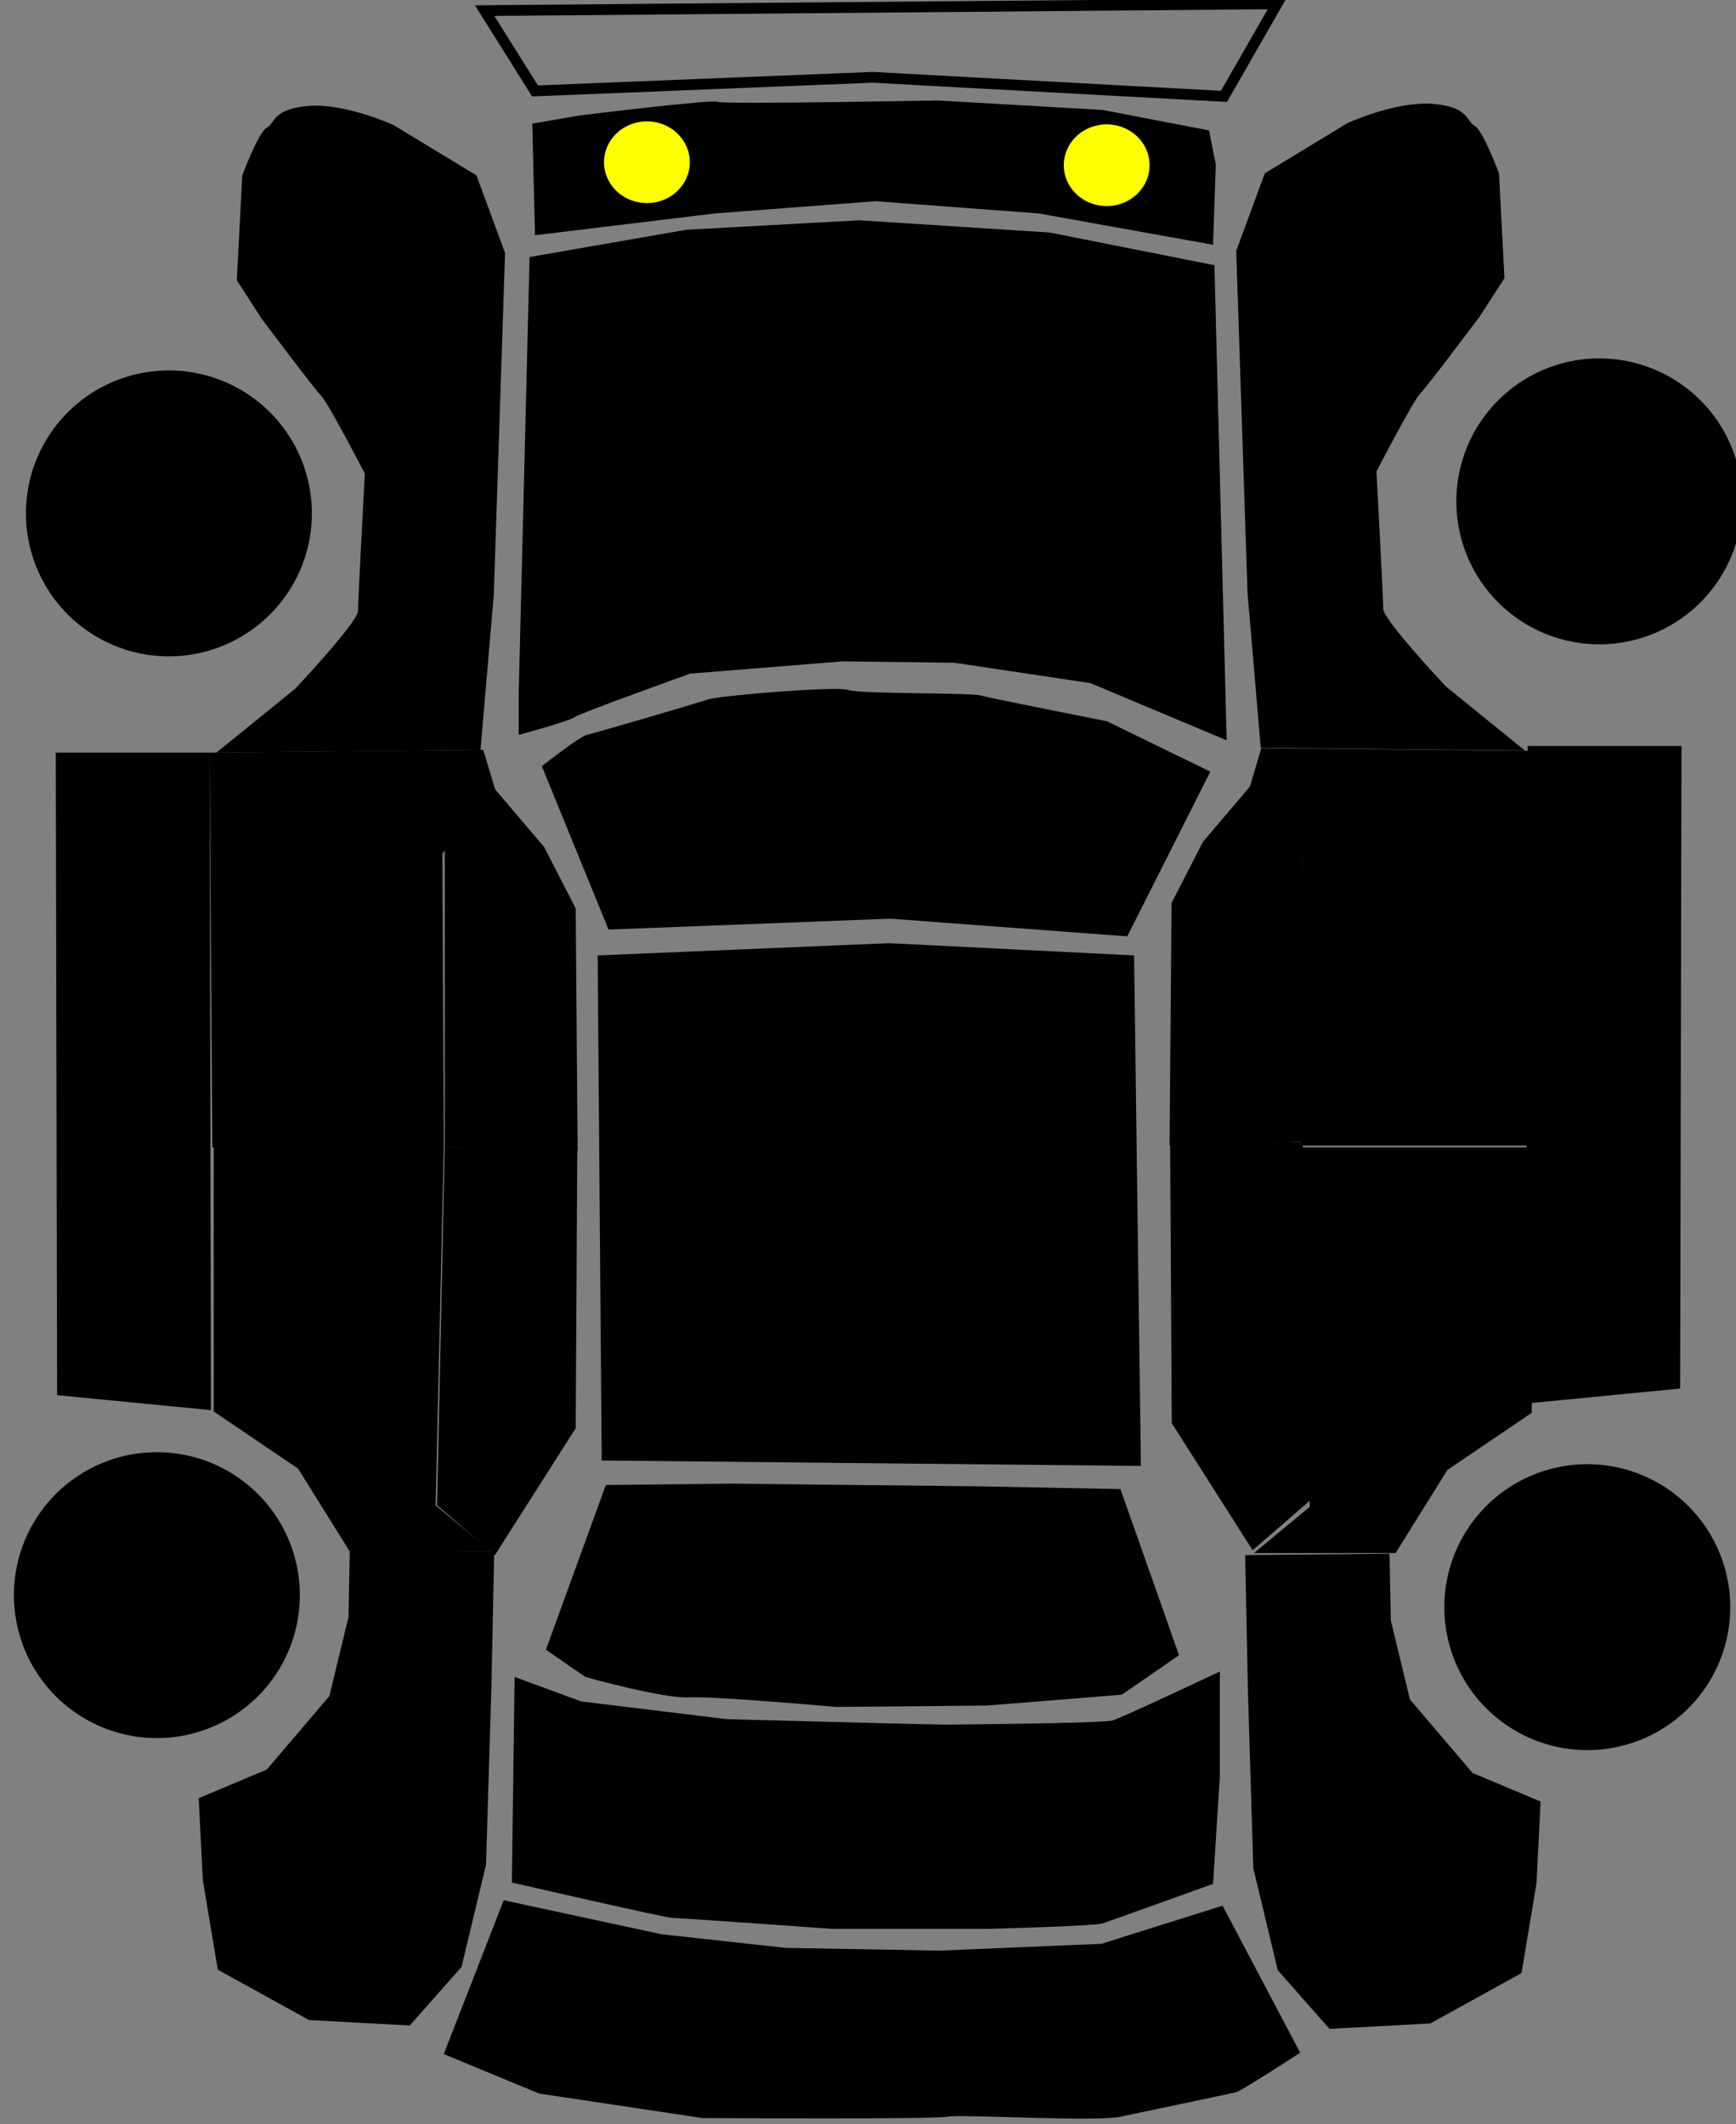 <?xml version="1.0" encoding="UTF-8" standalone="no"?>
<!-- Created with Inkscape (http://www.inkscape.org/) -->

<svg
   xmlns:dc="http://purl.org/dc/elements/1.1/"
   xmlns:cc="http://creativecommons.org/ns#"
   xmlns:rdf="http://www.w3.org/1999/02/22-rdf-syntax-ns#"
   xmlns:svg="http://www.w3.org/2000/svg"
   xmlns="http://www.w3.org/2000/svg"
   xmlns:sodipodi="http://sodipodi.sourceforge.net/DTD/sodipodi-0.dtd"
   xmlns:inkscape="http://www.inkscape.org/namespaces/inkscape"
   width="161"
   height="197"
   id="svg2"
   version="1.1"
   inkscape:version="0.48.4 r9939"
   sodipodi:docname="drawing.svg">
  <rect width="100%" height="100%" fill="#808080" stroke="none"/>
  <defs
     id="defs3206" />
  <sodipodi:namedview
     pagecolor="#ffffff"
     bordercolor="#666666"
     borderopacity="1"
     objecttolerance="10"
     gridtolerance="10"
     guidetolerance="10"
     inkscape:pageopacity="0"
     inkscape:pageshadow="2"
     inkscape:window-width="1317"
     inkscape:window-height="750"
     id="namedview3204"
     showgrid="false"
     inkscape:zoom="1.2685914"
     inkscape:cx="98.379242"
     inkscape:cy="59.102137"
     inkscape:window-x="49"
     inkscape:window-y="18"
     inkscape:window-maximized="1"
     inkscape:current-layer="svg2"
     height="524.41px" />
  <path
     d="m 45.891,144.251 -5.357,-4.643 0.714,-33.214 12.291,0.105 -0.148,25.967 z"
     id="path3792"
     inkscape:connector-curvature="0" />
  <path
     d="m 53.57,106.751 -0.179,-22.5 -2.929,-5.697 -4.571,-5.374 -4.643,5.714 0,27.5 z"
     id="path3794"
     inkscape:connector-curvature="0" />
  <path
     d="m 56.437,86.216 26.138,-1.01 21.971,1.641 7.702,-15.279 -9.596,-4.672 c 0,0 -10.859,-2.147 -11.743,-2.399 -0.884,-0.253 -11.364,-0.126 -12.248,-0.505 -0.884,-0.379 -11.869,0.505 -13.006,0.884 -1.136,0.379 -10.607,3.157 -11.238,3.283 -0.631,0.126 -4.167,2.904 -4.167,2.904 z"
     id="path3796"
     inkscape:connector-curvature="0" />
  <path
     d="m 55.427,88.615 27.022,-1.136 22.728,1.136 0.631,47.351 -50.003,-0.505 z"
     id="path3798"
     inkscape:connector-curvature="0" />
  <path
     d="m 49.114,23.839 14.521,-2.525 16.036,-0.884 17.678,1.136 15.279,3.03 1.136,44.068 -12.627,-5.303 -12.627,-1.894 -10.354,-0.126 -14.142,1.136 c 0,0 -10.228,3.662 -10.733,4.041 -0.505,0.379 -5.177,1.641 -5.177,1.641 l 0,-3.788 z"
     id="path3852"
     inkscape:connector-curvature="0" />
  <path
     d="m 49.366,11.464 0.253,10.354 16.668,-2.02 14.9,-1.136 15.152,1.136 16.162,2.904 0.253,-7.45 -0.631,-3.157 -9.849,-1.894 -15.279,-0.884 c 0,0 -19.951,0.379 -20.456,0.126 -0.505,-0.253 -12.753,1.263 -12.753,1.263 z"
     id="path3854"
     inkscape:connector-curvature="0" />
  <path
     id="path3856"
     d="m 106.614,15.325 a 3.977,3.788 0 1 1 -7.955,0 3.977,3.788 0 1 1 7.955,0 z"
     inkscape:connector-curvature="0"
     style="fill:#ffff00" />
  <path
     id="path3856-3"
     d="m 63.974,15.047 a 3.977,3.788 0 1 1 -7.955,0 3.977,3.788 0 1 1 7.955,0 z"
     inkscape:connector-curvature="0"
     style="fill:#ffff00" />
  <path
     d="m 45.957,73.336 -1.136,-3.788 -25.38,0.253 0.253,36.618 21.466,0 -0.126,-27.274 z"
     id="path3876"
     inkscape:connector-curvature="0" />
  <path
     d="m 19.819,106.292 0,24.622 7.829,5.303 4.798,7.702 13.132,0 -5.177,-4.293 0.758,-33.335 z"
     id="path3878"
     inkscape:connector-curvature="0" />
  <path
     d="m 45.831,143.921 -0.253,12.374 -0.505,16.668 -2.273,9.47 -4.798,5.43 -9.344,-0.505 -8.46,-4.672 -1.389,-8.334 -0.379,-7.576 6.313,-2.652 5.808,-6.819 1.768,-7.324 0.126,-6.187 z"
     id="path3880"
     inkscape:connector-curvature="0" />
  <path
     d="m 20.072,69.801 7.324,-5.935 c 0,0 5.808,-6.187 5.808,-7.197 0,-1.01 0.631,-12.753 0.631,-12.753 0,0 -3.409,-6.566 -4.041,-7.197 -0.631,-0.631 -5.556,-7.197 -5.556,-7.197 l -2.273,-3.536 0.505,-9.723 c 0,0 1.515,-4.041 2.273,-4.419 0.758,-0.379 0.505,-1.768 3.914,-2.02 3.409,-0.253 7.829,1.768 7.829,1.768 l 7.702,4.672 2.652,7.197 -1.046,31.704 -1.227,14.384 z"
     id="path3882"
     inkscape:connector-curvature="0" />
  <path
     style="color:#000000;fill:none;stroke:#000000;stroke-width:1px;stroke-linecap:butt;stroke-linejoin:miter;stroke-miterlimit:4;stroke-opacity:1;stroke-dasharray:none;stroke-dashoffset:0;marker:none;visibility:visible;display:inline;overflow:visible;enable-background:accumulate"
     d="m 44.947,0.984 4.672,7.45 31.315,-1.263 32.577,1.768 4.925,-8.586 z"
     id="path3884"
     inkscape:connector-curvature="0" />
  <path
     d="m 19.44,69.801 -14.268,0 0.126,59.599 14.268,1.389 z"
     id="path3886"
     inkscape:connector-curvature="0" />
  <path
     id="path3888"
     d="m 27.807,147.948 a 13.258,13.258 0 0 1 -26.517,0 13.258,13.258 0 1 1 26.517,0 z"
     inkscape:connector-curvature="0" />
  <path
     id="path3888-3"
     d="m 160.467,149.063 a 13.258,13.258 0 0 1 -26.517,0 13.258,13.258 0 1 1 26.517,0 z"
     inkscape:connector-curvature="0" />
  <path
     d="m 50.629,153.012 5.556,-15.279 11.617,-0.126 23.234,0.253 12.879,0.253 5.43,15.405 -5.303,3.662 -12.501,1.01 -14.016,0.126 c 0,0 -11.238,-1.01 -13.637,-0.884 -2.399,0.126 -9.596,-1.894 -9.596,-1.894 z"
     id="path3919"
     inkscape:connector-curvature="0" />
  <path
     d="m 47.725,155.537 -0.253,19.067 c 0,0 14.268,3.283 14.9,3.283 0.631,0 14.773,1.01 14.773,1.01 l 14.647,0 c 0,0 9.723,-0.253 10.48,-0.505 0.758,-0.253 10.228,-3.662 10.228,-3.662 l 0.631,-9.975 0,-9.723 c 0,0 -9.091,4.293 -9.975,4.546 -0.884,0.253 -14.647,0.379 -15.657,0.379 -1.01,0 -20.077,-0.505 -20.077,-0.505 l -13.511,-1.641 z"
     id="path3921"
     inkscape:connector-curvature="0" />
  <path
     d="m 46.714,176.246 -5.556,14.268 8.839,3.662 15.152,2.273 c 0,0 21.466,0.126 22.728,-0.126 1.263,-0.253 13.637,0.505 16.036,0 2.399,-0.505 10.228,-2.147 10.733,-2.273 0.505,-0.126 5.935,-3.662 5.935,-3.662 l -7.197,-13.637 -11.238,3.536 -15.026,0.631 -14.268,-0.253 -11.49,-1.263 z"
     id="path3923"
     inkscape:connector-curvature="0" />
  <path
     d="m 51.386,182.433 0.253,6.061 13.385,0 -0.253,-6.061 z"
     id="path3925"
     inkscape:connector-curvature="0" />
  <path
     d="m 95.202,183.695 c 0,0 -0.126,6.061 0.505,5.808 0.631,-0.253 13.511,-0.505 13.511,-0.505 l -0.253,-5.808 z"
     id="path3927"
     inkscape:connector-curvature="0" />
  <path
     d="m 141.418,69.608 -7.324,-5.935 c 0,0 -5.808,-6.187 -5.808,-7.197 0,-1.01 -0.631,-12.753 -0.631,-12.753 0,0 3.409,-6.566 4.041,-7.197 0.631,-0.631 5.556,-7.197 5.556,-7.197 l 2.273,-3.536 -0.505,-9.723 c 0,0 -1.515,-4.041 -2.273,-4.419 -0.758,-0.379 -0.505,-1.768 -3.914,-2.02 -3.409,-0.253 -7.829,1.768 -7.829,1.768 l -7.702,4.672 -2.652,7.197 1.046,31.704 1.227,14.384 z"
     id="path3882-9"
     inkscape:connector-curvature="0" />
  <path
     d="m 115.847,73.175 1.136,-3.788 25.38,0.253 -0.253,36.618 -21.466,0 0.126,-27.274 z"
     id="path3876-7"
     inkscape:connector-curvature="0" />
  <path
     d="m 141.677,69.186 14.268,0 -0.126,59.599 -14.268,1.389 z"
     id="path3886-4"
     inkscape:connector-curvature="0" />
  <path
     d="m 108.471,106.255 0.179,-22.5 2.929,-5.697 4.571,-5.374 4.643,5.714 0,27.5 z"
     id="path3794-5"
     inkscape:connector-curvature="0" />
  <path
     id="path3888-1"
     d="m 28.922,47.617 a 13.258,13.258 0 0 1 -26.517,0 13.258,13.258 0 1 1 26.517,0 z"
     inkscape:connector-curvature="0" />
  <path
     id="path3888-1-9"
     d="m 161.582,46.502 a 13.258,13.258 0 0 1 -26.517,0 13.258,13.258 0 1 1 26.517,0 z"
     inkscape:connector-curvature="0" />
  <path
     d="m 116.171,143.783 5.357,-4.643 -0.714,-33.214 -12.291,0.105 0.148,25.967 z"
     id="path3792-2"
     inkscape:connector-curvature="0" />
  <path
     d="m 142.057,106.418 0,24.622 -7.829,5.303 -4.798,7.702 -13.132,0 5.177,-4.293 -0.758,-33.335 z"
     id="path3878-6"
     inkscape:connector-curvature="0" />
  <path
     d="m 115.477,144.236 0.253,12.374 0.505,16.668 2.273,9.47 4.798,5.43 9.344,-0.505 8.46,-4.672 1.389,-8.334 0.379,-7.576 -6.313,-2.652 -5.808,-6.819 -1.768,-7.324 -0.126,-6.187 z"
     id="path3880-0"
     inkscape:connector-curvature="0" />
</svg>
